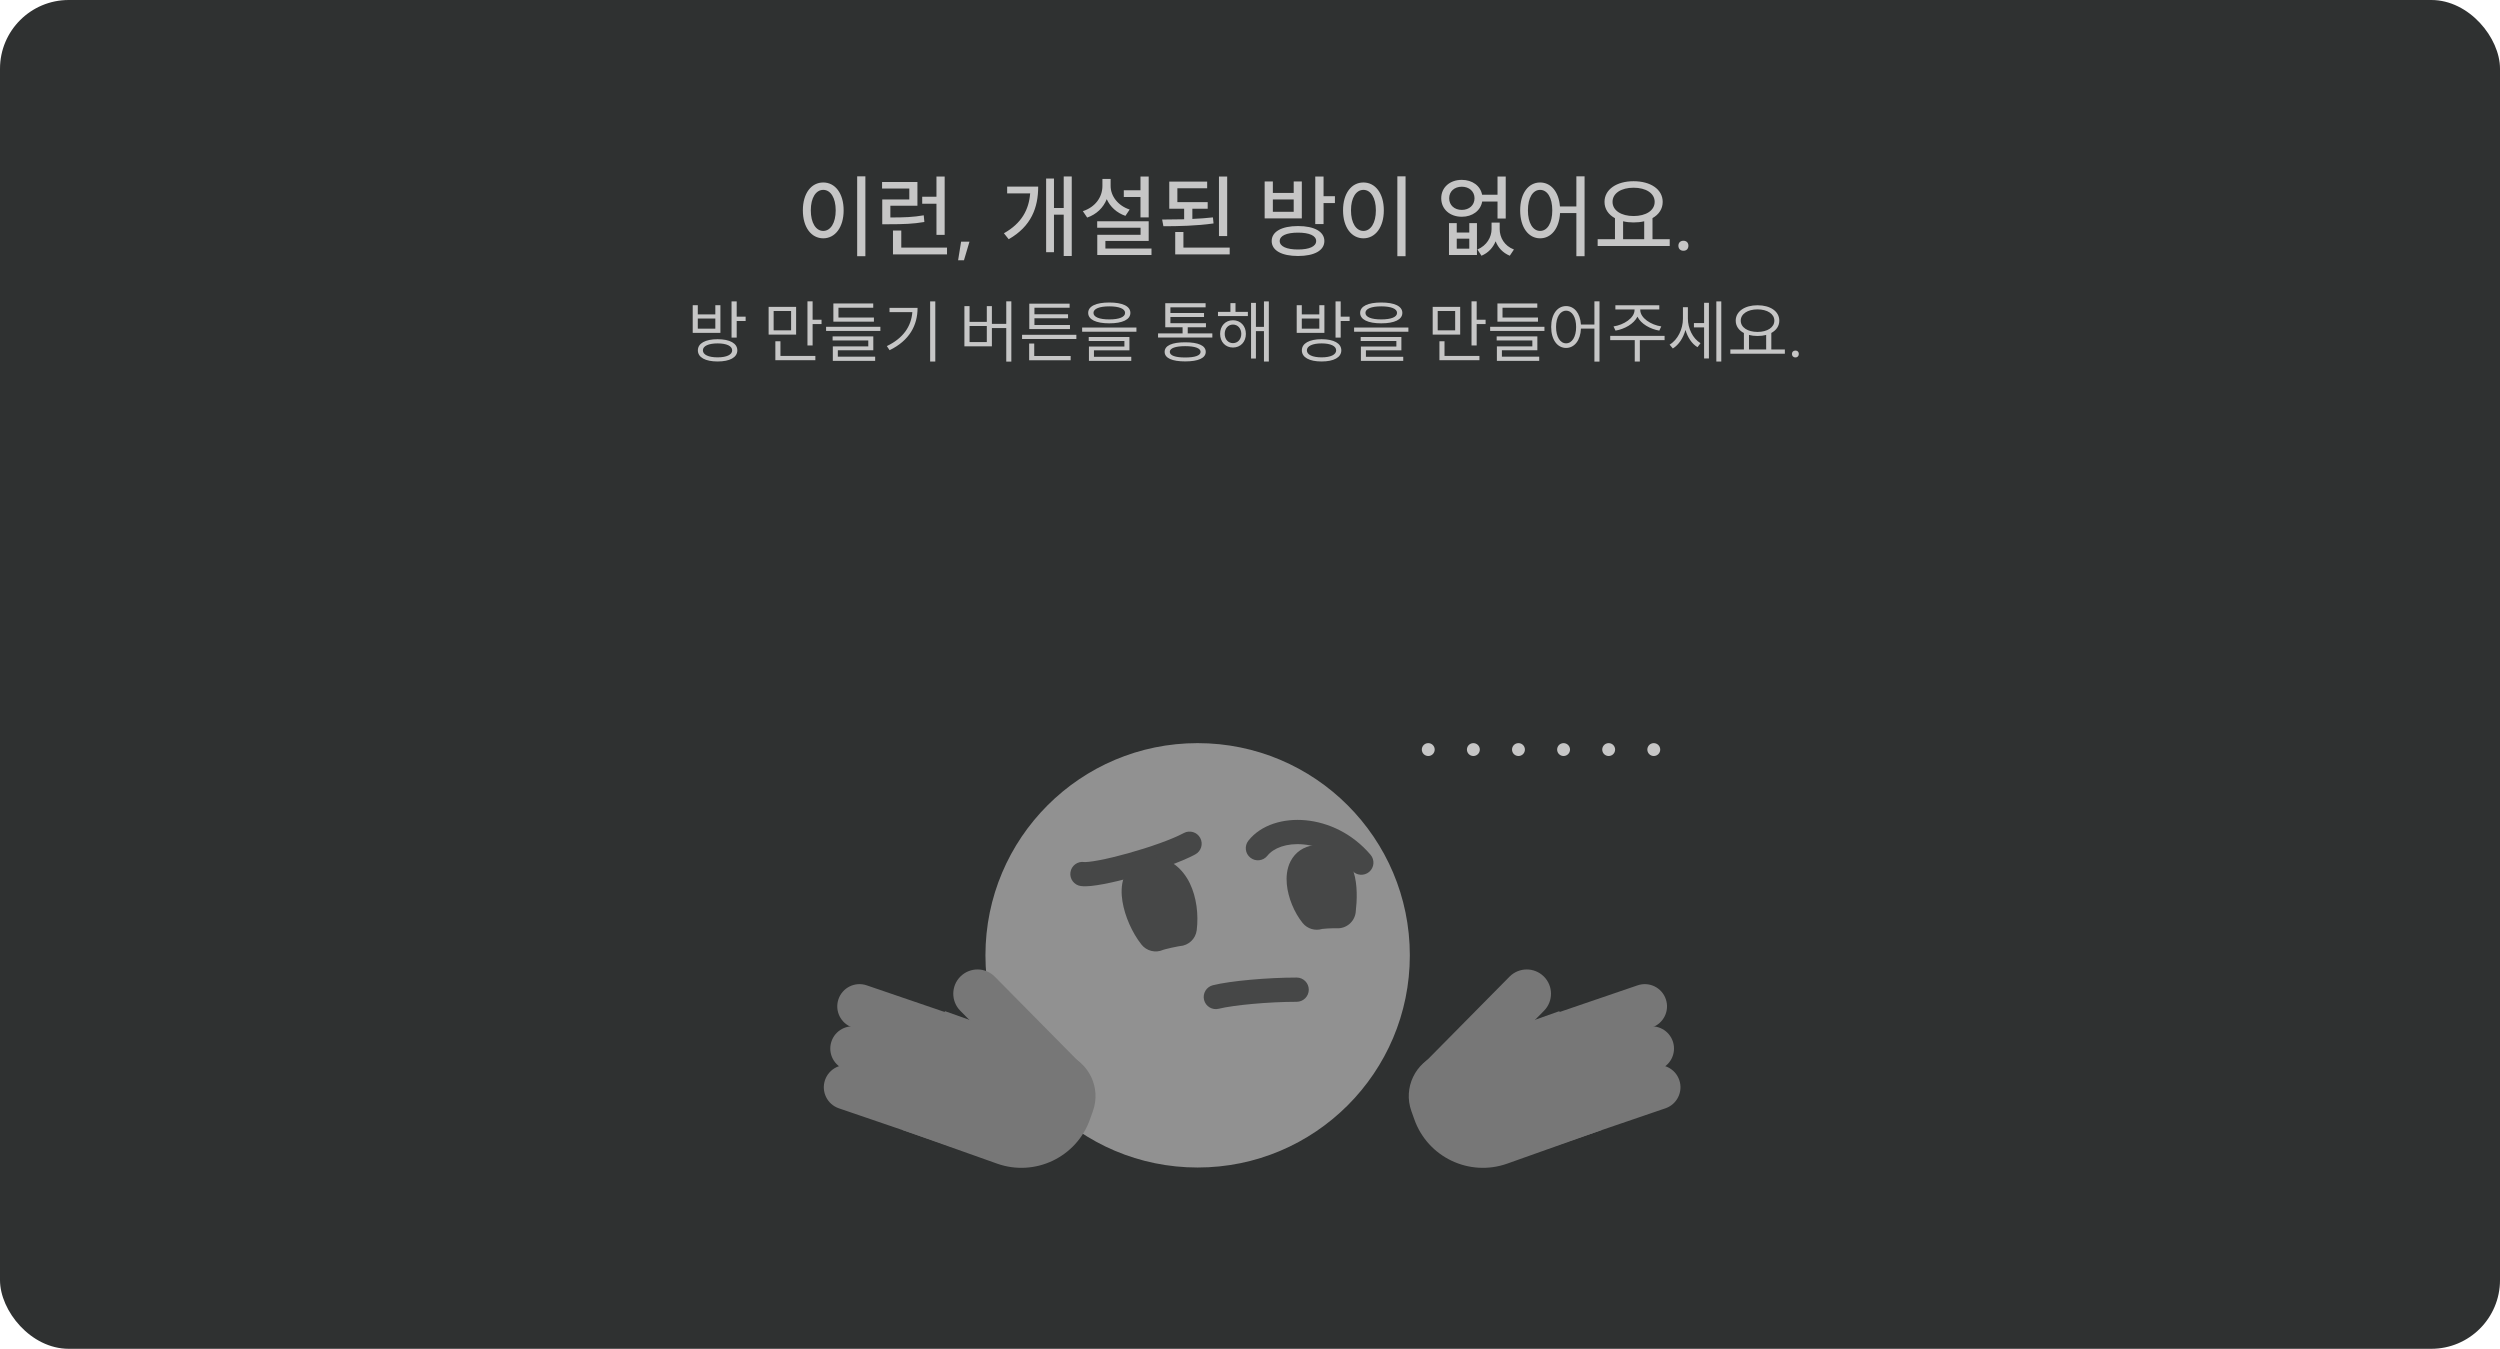 <svg width="582" height="314" viewBox="0 0 582 314" fill="none" xmlns="http://www.w3.org/2000/svg">
<rect width="582" height="314" rx="16" fill="#2F3131"/>
<path d="M199.549 41.053H201.46V59.638H199.549V41.053ZM186.907 48.97C186.907 44.98 188.881 42.481 191.653 42.481C194.404 42.481 196.399 44.98 196.399 48.97C196.399 52.939 194.404 55.48 191.653 55.48C188.881 55.48 186.907 52.939 186.907 48.97ZM188.755 48.97C188.755 51.91 189.952 53.758 191.653 53.758C193.354 53.758 194.551 51.91 194.551 48.97C194.551 46.03 193.354 44.203 191.653 44.203C189.952 44.203 188.755 46.03 188.755 48.97ZM205.345 42.376H213.577V47.899H207.277V50.629C210.574 50.629 212.632 50.545 215.047 50.125L215.194 51.679C212.611 52.12 210.427 52.204 206.815 52.204H205.387V46.429H211.687V43.888H205.345V42.376ZM207.886 59.218V53.674H209.818V57.643H220.465V59.218H207.886ZM214.69 47.437V45.799H218.008V41.095H219.919V54.682H218.008V47.437H214.69ZM225.695 56.257L224.414 60.583H223.049L223.742 56.257H225.695ZM247.633 41.074H249.502V59.596H247.633V49.978H245.365V58.714H243.538V41.557H245.365V48.424H247.633V41.074ZM233.71 54.304C237.826 51.994 239.527 48.823 239.821 45.022H234.466V43.447H241.69C241.69 48.319 240.094 52.687 234.823 55.69L233.71 54.304ZM261.62 44.287H265.505V41.095H267.416V50.608H265.505V45.862H261.62V44.287ZM252.086 49.159C254.942 48.235 256.643 45.925 256.643 43.3V41.662H258.554V43.3C258.554 45.652 260.276 47.899 262.985 48.781L261.998 50.251C259.982 49.558 258.449 48.151 257.651 46.366C256.853 48.361 255.257 49.915 253.094 50.65L252.086 49.159ZM255.425 53.023V51.511H267.416V56.089H257.336V57.853H268.067V59.365H255.446V54.661H265.526V53.023H255.425ZM272.204 42.271H281.024V43.825H274.094V47.059H281.15V48.592H277.58V50.965C279.218 50.902 280.835 50.776 282.368 50.608L282.515 52.015C278.588 52.582 274.262 52.666 270.839 52.666L270.545 51.112C272.12 51.112 273.884 51.091 275.669 51.049V48.592H272.204V42.271ZM273.59 59.218V54.01H275.501V57.643H286.274V59.218H273.59ZM283.775 54.955V41.095H285.686V54.955H283.775ZM302.181 52.624C305.982 52.624 308.313 53.926 308.313 56.11C308.313 58.315 305.982 59.596 302.181 59.596C298.38 59.596 296.049 58.315 296.049 56.11C296.049 53.926 298.38 52.624 302.181 52.624ZM294.411 50.839V42.25H296.322V44.917H301.173V42.25H303.063V50.839H294.411ZM296.322 49.306H301.173V46.429H296.322V49.306ZM297.918 56.11C297.918 57.37 299.514 58.084 302.181 58.084C304.827 58.084 306.402 57.37 306.402 56.11C306.402 54.871 304.827 54.157 302.181 54.157C299.514 54.157 297.918 54.871 297.918 56.11ZM306.192 52.162V41.095H308.124V45.673H310.77V47.269H308.124V52.162H306.192ZM325.303 41.053H327.214V59.638H325.303V41.053ZM312.661 48.97C312.661 44.98 314.635 42.481 317.407 42.481C320.158 42.481 322.153 44.98 322.153 48.97C322.153 52.939 320.158 55.48 317.407 55.48C314.635 55.48 312.661 52.939 312.661 48.97ZM314.509 48.97C314.509 51.91 315.706 53.758 317.407 53.758C319.108 53.758 320.305 51.91 320.305 48.97C320.305 46.03 319.108 44.203 317.407 44.203C315.706 44.203 314.509 46.03 314.509 48.97ZM337.325 51.952H339.131V54.136H342.05V51.952H343.835V59.365H337.325V51.952ZM335.519 46.156C335.519 43.615 337.535 41.872 340.307 41.872C342.743 41.872 344.654 43.258 345.032 45.337H348.623V41.095H350.534V50.881H348.623V46.912H345.053C344.696 49.033 342.785 50.461 340.307 50.461C337.535 50.461 335.519 48.697 335.519 46.156ZM337.367 46.156C337.367 47.773 338.585 48.865 340.307 48.865C342.029 48.865 343.268 47.773 343.268 46.156C343.268 44.56 342.029 43.468 340.307 43.468C338.585 43.468 337.367 44.56 337.367 46.156ZM339.131 57.895H342.05V55.564H339.131V57.895ZM343.94 58.084C346.145 57.16 347.237 55.186 347.237 53.338V51.826H349.127V53.338C349.127 55.291 350.219 57.244 352.445 58.084L351.479 59.533C349.841 58.861 348.749 57.643 348.182 56.173C347.594 57.622 346.502 58.861 344.885 59.533L343.94 58.084ZM358.536 42.481C361.035 42.481 362.883 44.602 363.156 48.067H366.978V41.053H368.889V59.638H366.978V49.6H363.177C362.988 53.212 361.098 55.48 358.536 55.48C355.827 55.48 353.895 52.939 353.895 48.97C353.895 44.98 355.827 42.481 358.536 42.481ZM355.701 48.97C355.701 51.91 356.856 53.758 358.536 53.758C360.237 53.758 361.371 51.91 361.371 48.97C361.371 46.03 360.237 44.203 358.536 44.203C356.856 44.203 355.701 46.03 355.701 48.97ZM371.934 55.69H375.966V50.797C374.454 49.978 373.53 48.655 373.53 46.996C373.53 44.077 376.386 42.187 380.292 42.187C384.261 42.187 387.075 44.077 387.075 46.996C387.075 48.634 386.193 49.936 384.702 50.776V55.69H388.713V57.265H371.934V55.69ZM375.399 46.996C375.399 49.012 377.436 50.293 380.292 50.293C383.169 50.293 385.206 49.012 385.206 46.996C385.206 44.98 383.169 43.699 380.292 43.699C377.436 43.699 375.399 44.98 375.399 46.996ZM377.856 55.69H382.77V51.511C382.014 51.7 381.174 51.784 380.292 51.784C379.431 51.784 378.612 51.7 377.856 51.511V55.69ZM391.906 56.047C392.662 56.047 393.061 56.551 393.061 57.202C393.061 57.874 392.662 58.378 391.906 58.378C391.15 58.378 390.73 57.874 390.73 57.202C390.73 56.551 391.15 56.047 391.906 56.047Z" fill="#C6C6C6"/>
<path d="M167.056 78.968C169.904 78.968 171.648 79.928 171.648 81.56C171.648 83.208 169.904 84.152 167.056 84.152C164.208 84.152 162.464 83.208 162.464 81.56C162.464 79.928 164.208 78.968 167.056 78.968ZM161.264 77.496V71.048H162.448V73.192H166.528V71.048H167.712V77.496H161.264ZM162.448 76.52H166.528V74.152H162.448V76.52ZM163.632 81.56C163.632 82.584 164.944 83.192 167.056 83.192C169.152 83.192 170.448 82.584 170.448 81.56C170.448 80.552 169.152 79.944 167.056 79.944C164.944 79.944 163.632 80.552 163.632 81.56ZM170.304 78.6V70.168H171.504V73.72H173.584V74.728H171.504V78.6H170.304ZM178.936 71.432H185.336V77.896H178.936V71.432ZM180.104 76.904H184.168V72.408H180.104V76.904ZM180.504 83.848V79.448H181.688V82.856H189.816V83.848H180.504ZM187.976 80.424V70.152H189.176V74.44H191.256V75.448H189.176V80.424H187.976ZM192.312 76.072H204.952V77.048H192.312V76.072ZM193.832 79.256V78.312H203.304V81.544H195.048V83.032H203.736V84.008H193.88V80.648H202.136V79.256H193.832ZM194.008 74.888V70.648H203.288V71.64H195.192V73.928H203.448V74.888H194.008ZM216.537 70.168H217.737V84.168H216.537V70.168ZM206.457 80.568C210.233 78.76 212.137 76.024 212.393 72.664H207.081V71.672H213.609C213.609 75.704 211.753 79.256 207.097 81.528L206.457 80.568ZM234.257 70.152H235.441V84.184H234.257V76.376H230.913V80.632H224.513V71.272H225.713V74.936H229.729V71.272H230.913V75.4H234.257V70.152ZM225.713 79.64H229.729V75.896H225.713V79.64ZM237.937 77.944H250.577V78.92H237.937V77.944ZM239.585 83.864V79.976H240.769V82.872H249.249V83.864H239.585ZM239.617 76.6V70.696H249.009V71.64H240.817V73.16H248.641V74.088H240.817V75.656H249.089V76.6H239.617ZM258.241 70.424C261.313 70.424 263.153 71.272 263.153 72.84C263.153 74.408 261.313 75.272 258.241 75.272C255.169 75.272 253.329 74.408 253.329 72.84C253.329 71.272 255.169 70.424 258.241 70.424ZM251.921 77.224V76.248H264.561V77.224H251.921ZM253.457 79.384V78.456H262.929V81.56H254.673V83.064H263.361V84.008H253.505V80.68H261.761V79.384H253.457ZM254.561 72.84C254.561 73.816 255.937 74.36 258.241 74.36C260.545 74.36 261.921 73.816 261.921 72.84C261.921 71.88 260.545 71.32 258.241 71.32C255.937 71.32 254.561 71.88 254.561 72.84ZM269.593 77.608H275.305V76.184H271.273V70.584H280.665V71.544H272.473V72.872H280.297V73.8H272.473V75.24H280.745V76.184H276.505V77.608H282.233V78.584H269.593V77.608ZM271.129 81.912C271.129 80.44 272.857 79.688 275.913 79.688C278.953 79.688 280.697 80.44 280.697 81.912C280.697 83.368 278.953 84.136 275.913 84.136C272.857 84.136 271.129 83.368 271.129 81.912ZM272.329 81.912C272.329 82.776 273.625 83.224 275.913 83.224C278.185 83.224 279.497 82.776 279.497 81.912C279.497 81.064 278.185 80.584 275.913 80.584C273.625 80.584 272.329 81.064 272.329 81.912ZM283.546 72.6H286.442V70.568H287.626V72.6H290.506V73.576H283.546V72.6ZM284.042 77.72C284.042 75.864 285.289 74.552 287.034 74.552C288.778 74.552 290.042 75.864 290.042 77.72C290.042 79.608 288.778 80.904 287.034 80.904C285.289 80.904 284.042 79.608 284.042 77.72ZM285.114 77.72C285.114 78.984 285.914 79.88 287.034 79.88C288.154 79.88 288.97 78.984 288.97 77.72C288.97 76.472 288.154 75.56 287.034 75.56C285.914 75.56 285.114 76.472 285.114 77.72ZM291.242 83.464V70.504H292.378V76.088H294.25V70.168H295.386V84.168H294.25V77.08H292.378V83.464H291.242ZM307.665 78.968C310.513 78.968 312.257 79.928 312.257 81.56C312.257 83.208 310.513 84.152 307.665 84.152C304.817 84.152 303.073 83.208 303.073 81.56C303.073 79.928 304.817 78.968 307.665 78.968ZM301.873 77.496V71.048H303.057V73.192H307.137V71.048H308.321V77.496H301.873ZM303.057 76.52H307.137V74.152H303.057V76.52ZM304.241 81.56C304.241 82.584 305.553 83.192 307.665 83.192C309.761 83.192 311.057 82.584 311.057 81.56C311.057 80.552 309.761 79.944 307.665 79.944C305.553 79.944 304.241 80.552 304.241 81.56ZM310.913 78.6V70.168H312.113V73.72H314.193V74.728H312.113V78.6H310.913ZM321.554 70.424C324.626 70.424 326.466 71.272 326.466 72.84C326.466 74.408 324.626 75.272 321.554 75.272C318.482 75.272 316.642 74.408 316.642 72.84C316.642 71.272 318.482 70.424 321.554 70.424ZM315.234 77.224V76.248H327.874V77.224H315.234ZM316.77 79.384V78.456H326.242V81.56H317.986V83.064H326.674V84.008H316.818V80.68H325.074V79.384H316.77ZM317.874 72.84C317.874 73.816 319.25 74.36 321.554 74.36C323.858 74.36 325.234 73.816 325.234 72.84C325.234 71.88 323.858 71.32 321.554 71.32C319.25 71.32 317.874 71.88 317.874 72.84ZM333.53 71.432H339.93V77.896H333.53V71.432ZM334.698 76.904H338.762V72.408H334.698V76.904ZM335.098 83.848V79.448H336.282V82.856H344.41V83.848H335.098ZM342.57 80.424V70.152H343.77V74.44H345.85V75.448H343.77V80.424H342.57ZM346.906 76.072H359.546V77.048H346.906V76.072ZM348.426 79.256V78.312H357.898V81.544H349.642V83.032H358.33V84.008H348.474V80.648H356.73V79.256H348.426ZM348.602 74.888V70.648H357.882V71.64H349.786V73.928H358.042V74.888H348.602ZM364.586 71.256C366.49 71.256 367.866 72.904 368.042 75.544H371.178V70.152H372.362V84.184H371.178V76.504H368.042C367.93 79.256 366.522 81 364.586 81C362.554 81 361.114 79.096 361.114 76.12C361.114 73.144 362.554 71.256 364.586 71.256ZM362.25 76.12C362.25 78.408 363.21 79.928 364.586 79.928C365.978 79.928 366.922 78.408 366.922 76.12C366.922 73.832 365.978 72.328 364.586 72.328C363.21 72.328 362.25 73.832 362.25 76.12ZM374.859 78.184H387.515V79.176H381.755V84.168H380.571V79.176H374.859V78.184ZM375.627 75.992C378.011 75.64 380.523 74.04 380.523 72.152V72.04H376.059V71.064H386.283V72.04H381.851V72.152C381.851 74.04 384.363 75.64 386.747 75.992L386.283 76.968C384.155 76.6 382.027 75.416 381.195 73.72C380.347 75.416 378.219 76.6 376.091 76.968L375.627 75.992ZM394.347 75.208H396.715V70.488H397.835V83.448H396.715V76.216H394.347V75.208ZM388.683 80.232C390.587 79.112 391.787 76.6 391.787 74.2V71.512H392.939V74.168C392.939 76.392 394.043 78.792 395.883 79.896L395.179 80.824C393.835 80.024 392.875 78.504 392.379 76.808C391.867 78.664 390.827 80.28 389.435 81.128L388.683 80.232ZM399.563 84.168V70.168H400.715V84.168H399.563ZM402.828 81.352H405.98V77.528C404.796 76.92 404.076 75.912 404.076 74.648C404.076 72.472 406.204 71.064 409.148 71.064C412.124 71.064 414.22 72.472 414.22 74.648C414.22 75.896 413.516 76.888 412.364 77.512V81.352H415.516V82.344H402.828V81.352ZM405.244 74.648C405.244 76.232 406.876 77.272 409.148 77.272C411.42 77.272 413.068 76.232 413.068 74.648C413.068 73.064 411.42 72.024 409.148 72.024C406.876 72.024 405.244 73.064 405.244 74.648ZM407.164 81.352H411.164V77.976C410.556 78.136 409.884 78.216 409.148 78.216C408.428 78.216 407.772 78.136 407.164 77.976V81.352ZM417.98 81.608C418.492 81.608 418.764 81.96 418.764 82.392C418.764 82.856 418.492 83.208 417.98 83.208C417.452 83.208 417.164 82.856 417.164 82.392C417.164 81.96 417.452 81.608 417.98 81.608Z" fill="#C6C6C6"/>
<circle cx="332.5" cy="174.5" r="1.5" fill="#C6C6C6"/>
<circle cx="343" cy="174.5" r="1.5" fill="#C6C6C6"/>
<circle cx="353.5" cy="174.5" r="1.5" fill="#C6C6C6"/>
<circle cx="364" cy="174.5" r="1.5" fill="#C6C6C6"/>
<circle cx="374.5" cy="174.5" r="1.5" fill="#C6C6C6"/>
<circle cx="385" cy="174.5" r="1.5" fill="#C6C6C6"/>
<path d="M328.209 222.399C328.209 249.681 306.092 271.798 278.81 271.798C251.528 271.798 229.411 249.681 229.411 222.399C229.411 195.117 251.528 173 278.81 173C306.092 173 328.209 195.117 328.209 222.399Z" fill="#919191"/>
<path d="M219.983 235.397L248.156 245.42C253.542 247.335 256.355 253.254 254.439 258.64L253.739 260.607C250.604 269.42 240.918 274.023 232.106 270.887L210.138 263.073L219.983 235.397Z" fill="#777777"/>
<path d="M363.017 235.397L334.844 245.42C329.458 247.335 326.645 253.254 328.561 258.64L329.261 260.607C332.396 269.42 342.082 274.023 350.894 270.887L372.862 263.073L363.017 235.397Z" fill="#777777"/>
<path fill-rule="evenodd" clip-rule="evenodd" d="M192.063 251.442C192.987 248.738 195.929 247.295 198.633 248.219L227.081 257.943C229.786 258.867 231.229 261.809 230.304 264.514C229.38 267.218 226.438 268.661 223.733 267.737L195.286 258.013C192.581 257.089 191.138 254.147 192.063 251.442Z" fill="#777777"/>
<path fill-rule="evenodd" clip-rule="evenodd" d="M390.937 251.442C390.013 248.738 387.071 247.295 384.367 248.219L355.919 257.943C353.214 258.867 351.771 261.809 352.696 264.514C353.62 267.218 356.562 268.661 359.267 267.737L387.714 258.013C390.419 257.089 391.862 254.147 390.937 251.442Z" fill="#777777"/>
<path fill-rule="evenodd" clip-rule="evenodd" d="M193.518 242.586C194.355 239.853 197.248 238.316 199.981 239.152L228.489 247.879C231.222 248.715 232.759 251.609 231.923 254.342C231.086 257.075 228.192 258.612 225.459 257.776L196.952 249.049C194.219 248.213 192.681 245.319 193.518 242.586Z" fill="#777777"/>
<path fill-rule="evenodd" clip-rule="evenodd" d="M389.482 242.586C388.645 239.853 385.752 238.316 383.019 239.152L354.511 247.879C351.778 248.715 350.241 251.609 351.077 254.342C351.914 257.075 354.808 258.612 357.541 257.776L386.048 249.049C388.781 248.213 390.319 245.319 389.482 242.586Z" fill="#777777"/>
<path fill-rule="evenodd" clip-rule="evenodd" d="M195.196 232.609C196.12 229.904 199.062 228.461 201.766 229.386L230.214 239.11C232.918 240.034 234.361 242.976 233.437 245.681C232.513 248.385 229.571 249.828 226.866 248.904L198.419 239.18C195.714 238.255 194.271 235.313 195.196 232.609Z" fill="#777777"/>
<path fill-rule="evenodd" clip-rule="evenodd" d="M387.804 232.609C386.88 229.904 383.938 228.461 381.234 229.386L352.786 239.11C350.082 240.034 348.639 242.976 349.563 245.681C350.487 248.385 353.429 249.828 356.134 248.904L384.581 239.18C387.286 238.255 388.729 235.313 387.804 232.609Z" fill="#777777"/>
<path fill-rule="evenodd" clip-rule="evenodd" d="M223.603 227.321C225.821 225.13 229.395 225.151 231.587 227.369L251.449 247.472C253.641 249.69 253.619 253.265 251.401 255.456C249.183 257.647 245.609 257.626 243.417 255.408L223.555 235.305C221.364 233.087 221.385 229.513 223.603 227.321Z" fill="#777777"/>
<path fill-rule="evenodd" clip-rule="evenodd" d="M359.397 227.321C357.179 225.13 353.605 225.151 351.413 227.369L331.551 247.472C329.359 249.69 329.381 253.265 331.599 255.456C333.817 257.647 337.391 257.626 339.583 255.408L359.445 235.305C361.636 233.087 361.615 229.513 359.397 227.321Z" fill="#777777"/>
<path fill-rule="evenodd" clip-rule="evenodd" d="M249.199 203.073C249.419 201.53 250.849 200.457 252.392 200.678C252.392 200.678 252.392 200.678 252.392 200.678C252.392 200.678 252.414 200.681 252.464 200.683C252.519 200.685 252.594 200.687 252.692 200.685C252.891 200.681 253.149 200.664 253.471 200.631C254.117 200.565 254.933 200.44 255.893 200.258C257.808 199.894 260.169 199.327 262.644 198.636C267.659 197.237 272.819 195.422 275.589 193.93C276.962 193.191 278.674 193.704 279.413 195.077C280.152 196.449 279.639 198.161 278.266 198.901C274.921 200.702 269.261 202.651 264.161 204.074C261.579 204.795 259.058 205.404 256.945 205.805C255.89 206.005 254.906 206.159 254.048 206.247C253.243 206.33 252.359 206.376 251.594 206.267C250.051 206.046 248.978 204.617 249.199 203.073Z" fill="#464747"/>
<path d="M267.772 203.905C263.401 204.498 265.624 212.932 269.051 217.262C269.873 216.85 273.887 216.028 274.395 216.028C275.134 210.058 272.627 203.245 267.772 203.905Z" fill="#505050"/>
<path fill-rule="evenodd" clip-rule="evenodd" d="M261.68 204.149C262.516 201.917 264.393 200.091 267.202 199.709C272.212 199.029 275.454 202.445 276.995 205.642C278.546 208.859 279.049 212.896 278.597 216.549C278.345 218.579 276.683 220.125 274.667 220.254C274.666 220.254 274.664 220.255 274.663 220.255C274.569 220.268 274.419 220.293 274.216 220.33C273.814 220.403 273.291 220.508 272.749 220.627C272.204 220.746 271.679 220.872 271.265 220.984C271.057 221.04 270.906 221.085 270.81 221.116C270.803 221.118 270.797 221.12 270.791 221.122C269.028 221.917 266.94 221.417 265.731 219.89C263.573 217.163 261.861 213.3 261.307 209.854C261.035 208.161 260.959 206.074 261.68 204.149ZM270.742 221.139C270.742 221.139 270.746 221.138 270.755 221.134C270.747 221.138 270.742 221.139 270.742 221.139Z" fill="#464747"/>
<path fill-rule="evenodd" clip-rule="evenodd" d="M303.446 196.582C299.496 196.206 296.447 197.447 295.055 199.208C294.088 200.431 292.313 200.639 291.09 199.672C289.867 198.705 289.659 196.93 290.626 195.707C293.598 191.948 298.852 190.474 303.981 190.962C309.22 191.46 314.837 194.013 319.069 198.997C320.078 200.185 319.933 201.967 318.745 202.976C317.556 203.985 315.775 203.84 314.766 202.652C311.527 198.838 307.287 196.947 303.446 196.582Z" fill="#464747"/>
<path d="M306.414 200.971C302.104 201.462 303.672 208.657 306.548 212.212C307.101 211.957 310.336 211.81 311.401 211.878C312.008 206.618 311.592 200.382 306.414 200.971Z" fill="#505050"/>
<path fill-rule="evenodd" clip-rule="evenodd" d="M300.453 200.487C301.516 198.436 303.456 197.047 305.935 196.765C308.132 196.515 310.277 196.969 312.048 198.334C313.722 199.625 314.621 201.392 315.115 202.959C316.07 205.987 315.926 209.602 315.608 212.364C315.349 214.604 313.381 216.248 311.131 216.104C311.039 216.099 310.774 216.092 310.346 216.1C309.944 216.107 309.482 216.124 309.033 216.151C308.577 216.178 308.182 216.212 307.903 216.246C307.858 216.251 307.82 216.256 307.788 216.261C306.155 216.762 304.354 216.232 303.257 214.876C301.302 212.46 299.861 208.984 299.57 205.832C299.425 204.26 299.52 202.286 300.453 200.487Z" fill="#464747"/>
<path fill-rule="evenodd" clip-rule="evenodd" d="M301.863 233.219C295.368 233.22 287.165 233.98 283.729 234.839C282.216 235.217 280.684 234.297 280.306 232.785C279.927 231.272 280.847 229.74 282.359 229.362C286.45 228.339 295.184 227.574 301.863 227.574C303.422 227.574 304.685 228.838 304.685 230.397C304.685 231.956 303.422 233.219 301.863 233.219Z" fill="#464747"/>
</svg>

